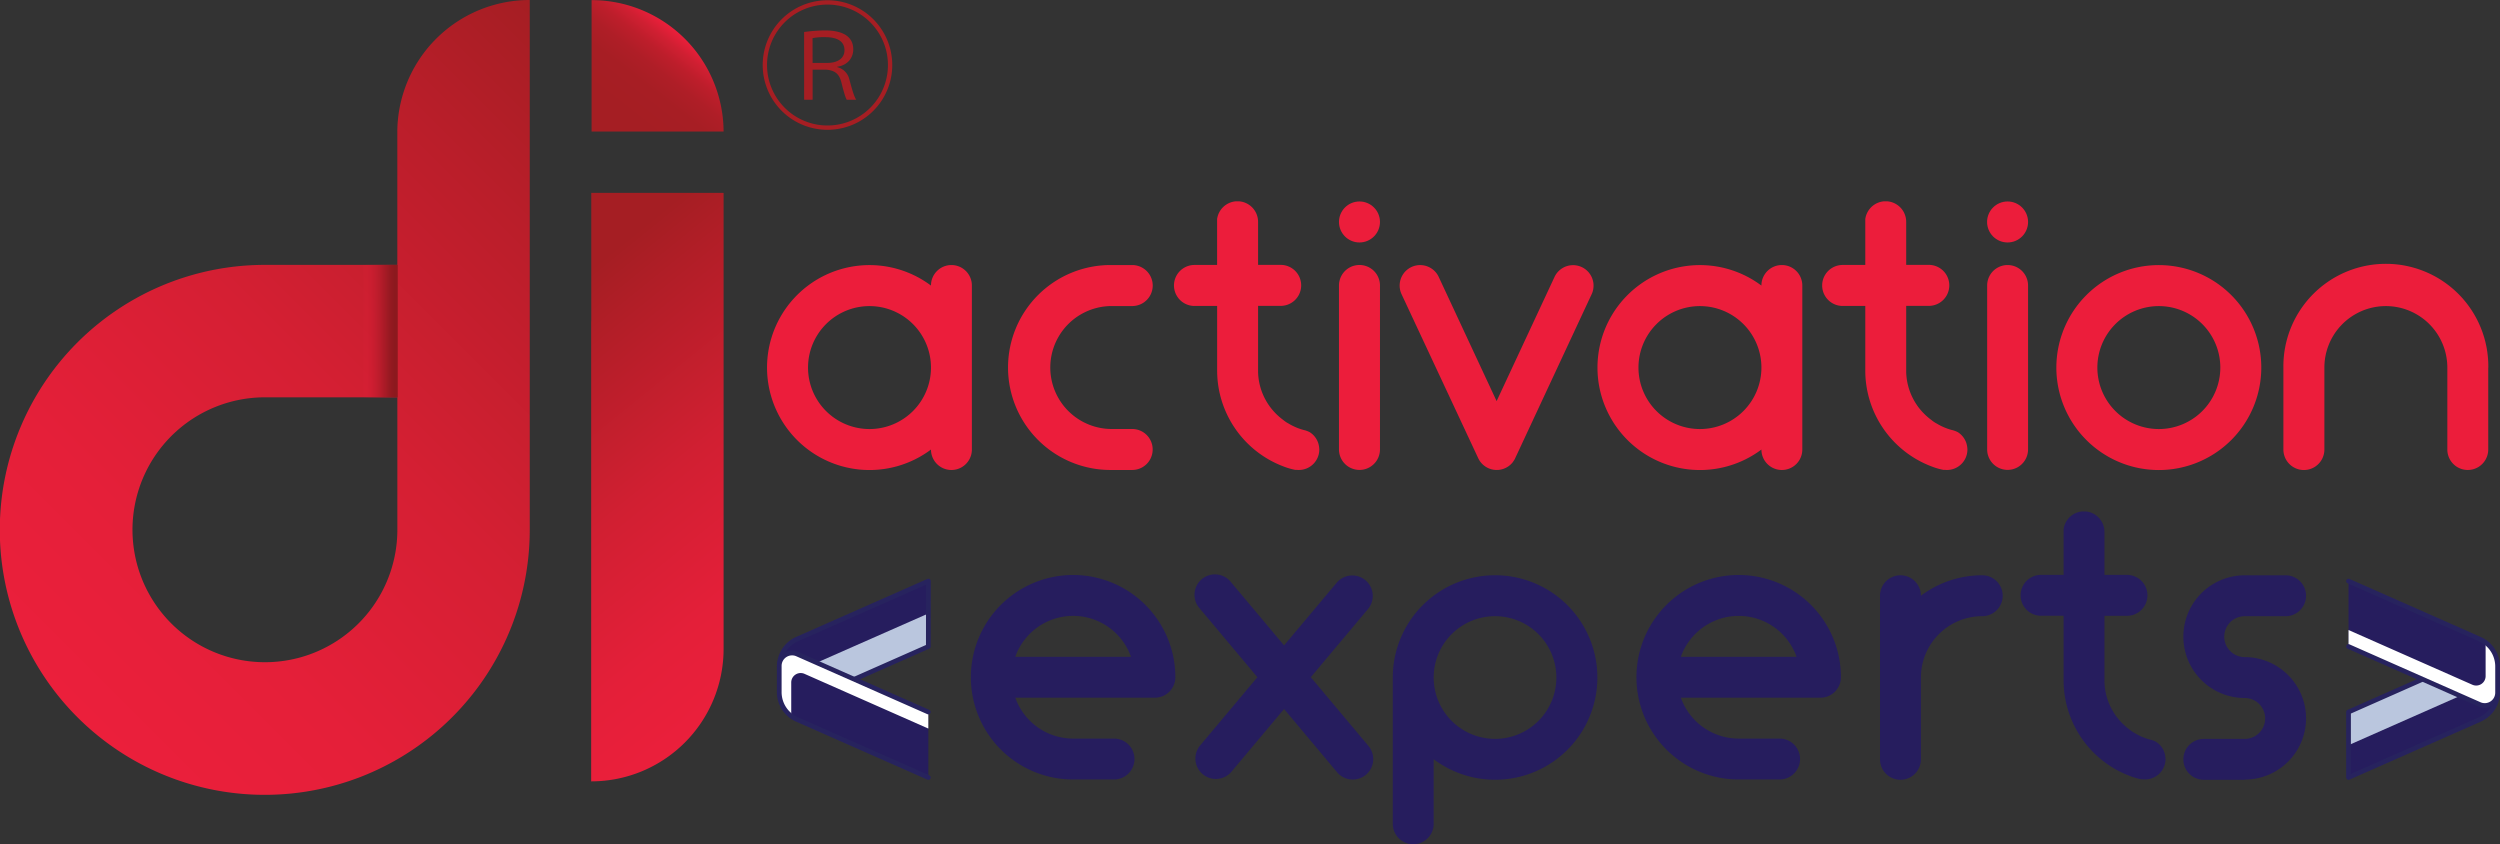 <svg xmlns="http://www.w3.org/2000/svg" xmlns:xlink="http://www.w3.org/1999/xlink" viewBox="0 0 1589.29 536.7"><rect x="0" y="0" width="1589.29" height="536.7" fill="#333333" stroke="none"/><defs><linearGradient id="linear-gradient" x1="49.32" y1="455.84" x2="420.97" y2="84.19" gradientUnits="userSpaceOnUse"><stop offset="0" stop-color="#eb1f3b"/><stop offset="0.21" stop-color="#e51f39"/><stop offset="0.49" stop-color="#d51f33"/><stop offset="0.8" stop-color="#ba1e2a"/><stop offset="1" stop-color="#a51e23"/></linearGradient><linearGradient id="linear-gradient-2" x1="230.4" y1="210.48" x2="252.85" y2="210.48" gradientUnits="userSpaceOnUse"><stop offset="0" stop-color="#eb1f3b" stop-opacity="0"/><stop offset="0.06" stop-color="#e31e38" stop-opacity="0.09"/><stop offset="0.34" stop-color="#be1c2d" stop-opacity="0.48"/><stop offset="0.59" stop-color="#a31a25" stop-opacity="0.76"/><stop offset="0.78" stop-color="#921920" stop-opacity="0.94"/><stop offset="0.9" stop-color="#8c191e"/></linearGradient><linearGradient id="linear-gradient-3" x1="395.7" y1="-2402.01" x2="461.59" y2="-2350.53" gradientTransform="translate(-1968.65 -373.46) rotate(90)" gradientUnits="userSpaceOnUse"><stop offset="0" stop-color="#eb1f3b"/><stop offset="0.01" stop-color="#e91f3a"/><stop offset="0.1" stop-color="#d01f32"/><stop offset="0.2" stop-color="#bd1e2b"/><stop offset="0.32" stop-color="#af1e27"/><stop offset="0.47" stop-color="#a71e24"/><stop offset="0.75" stop-color="#a51e23"/></linearGradient><linearGradient id="linear-gradient-4" x1="504.48" y1="416.66" x2="309.72" y2="176.15" gradientUnits="userSpaceOnUse"><stop offset="0" stop-color="#eb1f3b"/><stop offset="0.18" stop-color="#e41f39"/><stop offset="0.45" stop-color="#d11f32"/><stop offset="0.77" stop-color="#b11e27"/><stop offset="0.88" stop-color="#a51e23"/></linearGradient></defs><g style="isolation:isolate"><g id="Layer_2" data-name="Layer 2"><g id="Layer_1-2" data-name="Layer 1"><path d="M252.58,84.19v84.2H168.39A168.45,168.45,0,1,0,336.77,336.77V0A84.2,84.2,0,0,0,252.58,84.19ZM189.42,418.32a84.2,84.2,0,1,1-21-165.74h84.19v84.19A84.24,84.24,0,0,1,189.42,418.32Z" style="fill:url(#linear-gradient)"/><rect x="230.4" y="168.39" width="22.45" height="84.19" style="fill:url(#linear-gradient-2)"/><path d="M460,83.6H376.08V.08A83.94,83.94,0,0,1,460,83.6Z" style="fill:url(#linear-gradient-3)"/><path d="M460,122.71V412.53a84.19,84.19,0,0,1-84.19,84.2V206.9c0-1.19,0-2.38.07-3.56V122.59h83.95v.12Z" style="fill:url(#linear-gradient-4)"/><path d="M526.05,82.52a41.18,41.18,0,1,1,41.17-41.17A41.15,41.15,0,0,1,526.05,82.52ZM487.62,41.35A38.43,38.43,0,1,0,526.05,2.92,38.39,38.39,0,0,0,487.62,41.35Zm23.56-21a100.38,100.38,0,0,1,13.19-1c15,0,18.06,6.55,18.06,12,0,5.67-3.8,10.18-10.18,11.07v.26a10.45,10.45,0,0,1,7.7,7.8c1.77,6.64,3,10.8,4.34,12.92h-6c-.71-1.15-1.68-4.07-3.36-10.8-1.33-5.4-3.81-7.79-9.74-8.32h-8.59V63.39h-5.4ZM516.58,40h9.21c7.26,0,11.06-3.28,11.06-8.06,0-5.58-4.42-8.32-12.3-8.32a37.27,37.27,0,0,0-8,.62Z" style="fill:#a61e23"/><path d="M614.08,172.35a13,13,0,0,0-22.24,9.2,65.14,65.14,0,1,0,0,104.23,13,13,0,1,0,26,0V181.56A13,13,0,0,0,614.08,172.35Zm-61.32,100.4a39.08,39.08,0,1,1,39.08-39.08A39.08,39.08,0,0,1,552.76,272.75Z" style="fill:#ec1d3b"/><path d="M1142,172.35a13,13,0,0,0-22.24,9.2,65.14,65.14,0,1,0,0,104.23,13,13,0,0,0,26,0V181.56A13,13,0,0,0,1142,172.35Zm-61.32,100.4a39.08,39.08,0,1,1,39.08-39.08A39.08,39.08,0,0,1,1080.71,272.75Z" style="fill:#ec1d3b"/><path d="M732.77,285.77a13,13,0,0,1-13,13h-13a65.14,65.14,0,1,1,0-130.27h13a13,13,0,0,1,0,26.06h-13a39.08,39.08,0,0,0,0,78.16h13A13,13,0,0,1,732.77,285.77Z" style="fill:#ec1d3b"/><path d="M877.27,181.49V285.71a13,13,0,0,1-26.06,0V181.49a13,13,0,0,1,26.06,0Z" style="fill:#ec1d3b"/><circle cx="864.24" cy="141.11" r="13.03" style="fill:#ec1d3b"/><path d="M1289.27,181.49V285.71a13,13,0,0,1-26,0V181.49a13,13,0,1,1,26,0Z" style="fill:#ec1d3b"/><circle cx="1276.25" cy="141.11" r="13.03" style="fill:#ec1d3b"/><path d="M1372.41,168.53a65.14,65.14,0,1,0,65.13,65.14A65.13,65.13,0,0,0,1372.41,168.53Zm0,104.22a39.08,39.08,0,1,1,39.08-39.08A39.08,39.08,0,0,1,1372.41,272.75Z" style="fill:#ec1d3b"/><path d="M838.7,285.77a13,13,0,0,1-13,13,11.9,11.9,0,0,1-1.34-.07l-.24,0-.11,0h-.09l-.21,0-.31,0h0a42,42,0,0,1-6.56-1.83c-.9-.33-1.47-.56-1.47-.56a65.17,65.17,0,0,1-41.61-60.35V204.78h0V194.5H759.35a13,13,0,0,1,0-26.06h14.38V139.3A13.08,13.08,0,0,1,785.48,128h2.43a13.08,13.08,0,0,1,11.87,13v27.39h14.37a13,13,0,1,1,0,26.06H799.78v15.31h0v26.77h0a38.79,38.79,0,0,0,6.82,21h0c.05.08.45.69,1.19,1.64l.18.23a39.32,39.32,0,0,0,7.88,7.63h0a17.77,17.77,0,0,0,3.3,2.21,36.69,36.69,0,0,0,9.21,4h0l1,.25a16,16,0,0,1,3.33,1.3c.27.17.53.36.79.55l.21.16.1.08c.19.15.39.32.59.5l.16.15c.19.18.39.37.58.58a12.94,12.94,0,0,1,2.42,3.63c.06.13.12.26.17.4s.1.23.14.34a13.41,13.41,0,0,1,.72,3v0A13.47,13.47,0,0,1,838.7,285.77Z" style="fill:#ec1d3b"/><path d="M1250.72,285.77a13,13,0,0,1-13,13,11.85,11.85,0,0,1-1.33-.07l-.24,0-.11,0h-.1l-.2,0-.31,0h0a41.69,41.69,0,0,1-6.56-1.83c-.9-.33-1.47-.56-1.47-.56a65.17,65.17,0,0,1-41.61-60.35V204.78h0V194.5h-14.38a13,13,0,1,1,0-26.06h14.38V139.3A13.08,13.08,0,0,1,1197.5,128h2.43a13.08,13.08,0,0,1,11.87,13v27.39h14.37a13,13,0,0,1,0,26.06H1211.8v15.31h0v26.77h0a38.89,38.89,0,0,0,6.83,21h0c0,.08.45.69,1.18,1.64l.18.23a39.85,39.85,0,0,0,7.88,7.63h0a17.77,17.77,0,0,0,3.3,2.21,36.69,36.69,0,0,0,9.21,4h0l1,.25a16.16,16.16,0,0,1,3.33,1.3c.26.17.53.36.79.55a1,1,0,0,0,.21.16l.09.08a6.8,6.8,0,0,1,.59.5l.16.15a8,8,0,0,1,.59.58,12.94,12.94,0,0,1,2.42,3.63c.06.13.12.26.17.4s.09.23.14.34a14,14,0,0,1,.72,3v0A13.47,13.47,0,0,1,1250.72,285.77Z" style="fill:#ec1d3b"/><path d="M1581.81,233.67v52.1a13,13,0,1,1-26,0v-52.1a39.08,39.08,0,1,0-78.16,0v52.1a13,13,0,0,1-26.06,0v-52.1a65.14,65.14,0,1,1,130.27,0Z" style="fill:#ec1d3b"/><path d="M1011.83,187.06l-48.49,104-.12.26c-.06.14-.13.28-.2.42a.05.05,0,0,0,0,0l-.22.4c-.07.13-.15.26-.23.39l0,0-.2.31-.15.23c-.16.23-.32.45-.49.67l0,.05c-.09.11-.17.22-.26.32a13,13,0,0,1-21.77-2.88l-.23-.49L891,187.05a13,13,0,1,1,23.62-11L951.42,255l36.8-78.91a13,13,0,0,1,23.61,11Z" style="fill:#ec1d3b"/><path d="M745.88,417.53a65,65,0,1,0-63.67,78h26a13,13,0,0,0,0-26h-26a39,39,0,0,1-36.77-26h88.75a13,13,0,0,0,13-13A65.41,65.41,0,0,0,745.88,417.53Zm-100.44,0a39,39,0,0,1,73.54,0Z" style="fill:#261d5e"/><path d="M1169,417.53a65,65,0,1,0-63.68,78h26a13,13,0,1,0,0-26h-26a39,39,0,0,1-36.76-26h88.74a13,13,0,0,0,13-13A65.41,65.41,0,0,0,1169,417.53Zm-100.44,0a39,39,0,0,1,73.53,0Z" style="fill:#261d5e"/><path d="M950.41,365.7a65,65,0,0,0-65,65v93a13,13,0,0,0,26,0V482.65a65,65,0,1,0,39-116.95Zm0,104a39,39,0,0,1-39-38.89v-.09a39,39,0,1,1,39,39Z" style="fill:#261d5e"/><path d="M1273.15,378.72a13,13,0,0,1-13,13,39,39,0,0,0-39,39v52a13,13,0,1,1-26,0v-104a13,13,0,1,1,26,0v0a64.73,64.73,0,0,1,39-13A13,13,0,0,1,1273.15,378.72Z" style="fill:#261d5e"/><path d="M1466,456.6a39,39,0,0,1-39,39v.13h-26a13,13,0,1,1,0-26h26v0a13,13,0,0,0,0-26,39,39,0,1,1,0-78v0h26a13,13,0,1,1,0,26h-26v0a13,13,0,1,0,0,26A39,39,0,0,1,1466,456.6Z" style="fill:#261d5e"/><path d="M1376.67,482.5a13,13,0,0,1-13,13c-.45,0-.89,0-1.33-.06l-.24,0H1362l-.1,0-.2,0-.31,0h0a40.35,40.35,0,0,1-6.54-1.83c-.9-.32-1.47-.55-1.47-.55a65,65,0,0,1-41.51-60.2v-31h0V391.45h-14.34a13,13,0,0,1,0-26h14.34V336.4a13.06,13.06,0,0,1,11.72-11.26H1326a13.05,13.05,0,0,1,11.84,13v27.33h14.33a13,13,0,1,1,0,26h-14.33v15.28h0v26.7h0a38.72,38.72,0,0,0,6.8,20.93h0c0,.08.45.69,1.18,1.63l.18.23a39.37,39.37,0,0,0,7.86,7.61h0a18.89,18.89,0,0,0,3.29,2.2,36.52,36.52,0,0,0,9.19,4h0l1,.25a15.74,15.74,0,0,1,3.31,1.29c.27.18.54.36.79.55l.22.17.09.07c.19.15.39.32.59.5l.16.15c.19.18.39.37.58.58a12.75,12.75,0,0,1,2.42,3.62c.06.13.12.26.17.39s.09.24.13.35a13.32,13.32,0,0,1,.72,2.94v.05A13.34,13.34,0,0,1,1376.67,482.5Z" style="fill:#261d5e"/><path d="M868.34,492.53A13,13,0,0,1,850,490.92L816.3,450.73l-33.68,40.14a13,13,0,0,1-19.91-16.7l36.63-43.66-36.65-43.68a13,13,0,1,1,19.9-16.71L816.3,410.3,850,370.16a13,13,0,0,1,19.91,16.7l-36.63,43.65,36.67,43.71A13,13,0,0,1,868.34,492.53Z" style="fill:#261d5e"/><path d="M1493,494.24l83.42-36.87a19.08,19.08,0,0,0,8.37-27.68,19.25,19.25,0,0,0-16-8.76,18.85,18.85,0,0,0-7.69,1.64L1493,452.64" style="fill:#261d5e"/><path d="M1584.81,429.69a19.25,19.25,0,0,0-16-8.76,18.85,18.85,0,0,0-7.69,1.64L1493,452.64v21.08l83.42-36.85A19.06,19.06,0,0,0,1584.81,429.69Z" style="fill:#bac6de;mix-blend-mode:multiply"/><path d="M1493,452.64l68-30.07A19,19,0,0,1,1587.79,440h0a19,19,0,0,1-11.34,17.4L1493,494.24Z" style="fill:none;stroke:#27235e;stroke-linecap:round;stroke-linejoin:round;stroke-width:3px"/><path d="M1493,369.42l83.42,36.86a19,19,0,0,1,11.34,17.41v16.69a8.16,8.16,0,0,1-11.45,7.46L1493,411" style="fill:#261d5e"/><path d="M1576.34,447.84,1493,411V400.51l78.7,34.78a6,6,0,0,0,8.45-5.51v-20c0-.46-.07-.91-.1-1.36a19,19,0,0,1,7.71,15.24v16.69A8.16,8.16,0,0,1,1576.34,447.84Z" style="fill:#fff"/><path d="M1493,411l83.31,36.81a8.16,8.16,0,0,0,11.45-7.46V423.69a19,19,0,0,0-11.34-17.41L1493,369.42" style="fill:none;stroke:#27235e;stroke-linecap:round;stroke-linejoin:round;stroke-width:3px"/><path d="M590.16,369.43l-83.43,36.86A19.09,19.09,0,0,0,498.37,434a19.24,19.24,0,0,0,16,8.75,19,19,0,0,0,7.7-1.63L590.16,411" style="fill:#261d5e"/><path d="M498.37,434a19.24,19.24,0,0,0,16,8.75,19,19,0,0,0,7.7-1.63L590.16,411V390L506.73,426.8A19,19,0,0,0,498.37,434Z" style="fill:#bac6de;mix-blend-mode:multiply"/><path d="M590.15,411l-68,30.06a19,19,0,0,1-26.72-17.4h0a19,19,0,0,1,11.34-17.41l83.43-36.86Z" style="fill:none;stroke:#27235e;stroke-linecap:round;stroke-linejoin:round;stroke-width:3px"/><path d="M590.15,494.24l-83.43-36.86A19,19,0,0,1,495.38,440V423.29a8.16,8.16,0,0,1,11.46-7.46l83.31,36.81" style="fill:#261d5e"/><path d="M506.84,415.83l83.31,36.81v10.52l-78.71-34.78a6,6,0,0,0-8.44,5.5v20c0,.46.06.9.1,1.36A19,19,0,0,1,495.38,440V423.29A8.16,8.16,0,0,1,506.84,415.83Z" style="fill:#fff"/><path d="M590.15,452.64l-83.31-36.81a8.16,8.16,0,0,0-11.46,7.46V440a19,19,0,0,0,11.34,17.4l83.43,36.86" style="fill:none;stroke:#27235e;stroke-linecap:round;stroke-linejoin:round;stroke-width:3px"/></g></g></g></svg>